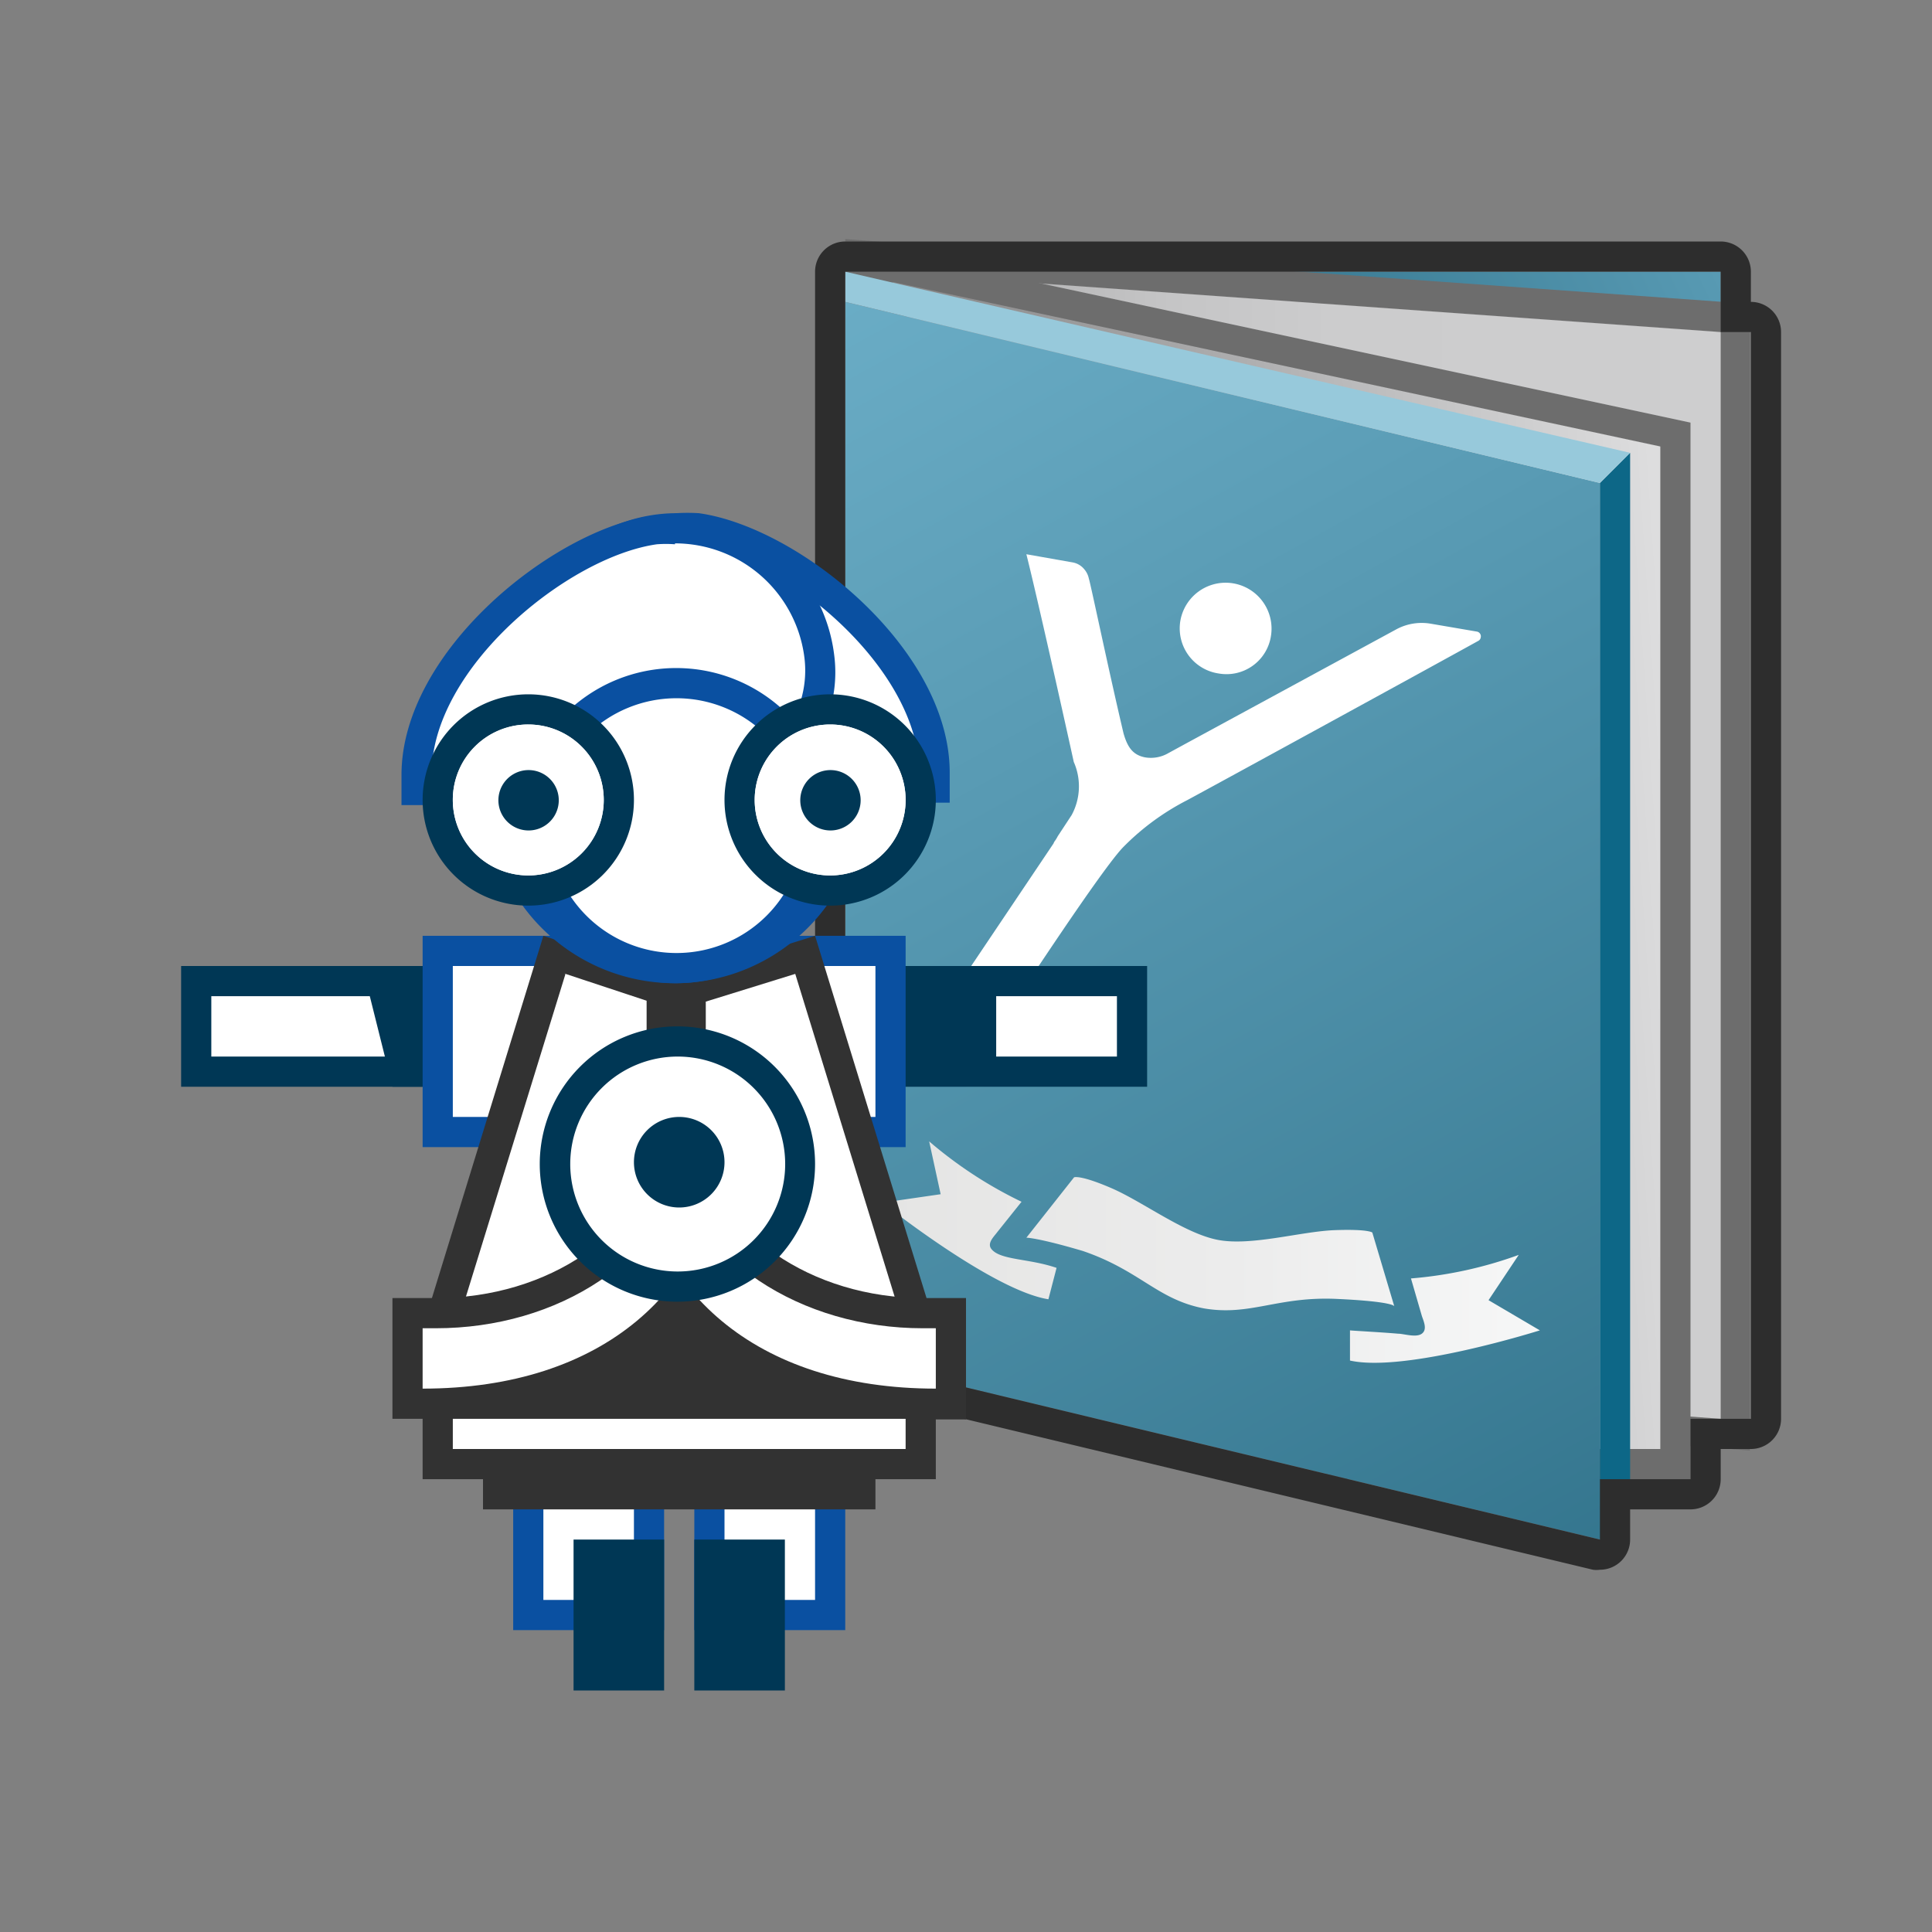 <svg id="Layer_7_copy" data-name="Layer 7 copy" xmlns="http://www.w3.org/2000/svg" xmlns:xlink="http://www.w3.org/1999/xlink" viewBox="0 0 64 64"><rect x="0" y="0" width="64" height="64" fill="#808080" stroke="none"/><defs><style>.cls-1{isolation:isolate;}.cls-2{fill:url(#linear-gradient);}.cls-3{fill:url(#linear-gradient-2);}.cls-4{fill:url(#linear-gradient-3);}.cls-5{fill:#6d6d6d;}.cls-6{fill:url(#linear-gradient-4);}.cls-7{fill:url(#linear-gradient-5);}.cls-8{fill:#0d6787;}.cls-9{fill:#97c9db;}.cls-10{fill:#2d2d2d;}.cls-11{fill:#fff;}.cls-12{fill:url(#linear-gradient-6);}.cls-13{fill:#0a50a1;}.cls-14{fill:#003755;}.cls-15{fill:#323232;}</style><linearGradient id="linear-gradient" x1="85.9" y1="9.5" x2="37.6" y2="32.18" gradientUnits="userSpaceOnUse"><stop offset="0" stop-color="#92d5ee"/><stop offset="0.48" stop-color="#599bb4"/><stop offset="1" stop-color="#185971"/></linearGradient><linearGradient id="linear-gradient-2" x1="21.9" y1="26.77" x2="57.76" y2="27.93" gradientUnits="userSpaceOnUse"><stop offset="0.01" stop-color="#575757"/><stop offset="0.32" stop-color="#828282"/><stop offset="1" stop-color="#ececed"/></linearGradient><linearGradient id="linear-gradient-3" x1="58.59" y1="28" x2="25.03" y2="28" gradientUnits="userSpaceOnUse"><stop offset="0" stop-color="#cececf"/><stop offset="0.43" stop-color="#cccccd"/><stop offset="0.59" stop-color="#c5c5c6"/><stop offset="0.7" stop-color="#bababb"/><stop offset="0.79" stop-color="#a9a9aa"/><stop offset="0.87" stop-color="#939394"/><stop offset="0.94" stop-color="#797979"/><stop offset="1" stop-color="#5a5a5a"/><stop offset="1" stop-color="#575757"/></linearGradient><linearGradient id="linear-gradient-4" x1="55.55" y1="27.67" x2="27.39" y2="29.6" gradientUnits="userSpaceOnUse"><stop offset="0" stop-color="#ddddde"/><stop offset="0.96" stop-color="#7d7d7e"/><stop offset="1" stop-color="#79797a"/></linearGradient><linearGradient id="linear-gradient-5" x1="10.51" y1="-23.7" x2="64.65" y2="74.15" xlink:href="#linear-gradient"/><linearGradient id="linear-gradient-6" x1="29.23" y1="41.45" x2="50.98" y2="41.45" gradientUnits="userSpaceOnUse"><stop offset="0" stop-color="#e5e5e4"/><stop offset="0.53" stop-color="#ececec"/><stop offset="1" stop-color="#f6f7f7"/></linearGradient></defs><title>36239_A33AAe__R21XArtboard 1</title><g id="passport_copy_9" data-name="passport copy 9"><g class="cls-1"><polygon class="cls-2" points="32.11 44.66 36 9 57 9 57 47 32.11 44.66"/><polygon class="cls-3" points="33 45 28.45 10.11 56 10 56 45 33 45"/><polygon class="cls-4" points="29.51 45.47 28.48 8.46 57.5 10.54 57.5 47.54 29.51 45.47"/><path class="cls-5" d="M29,9l28,2V47L30,45,29,9M28,7.92,28,9l1,36,0,.9.9.07,27,2,1.07.08v-38L57.07,10l-28-2L28,7.92Z"/><polygon class="cls-6" points="44.34 48.51 28.79 8.67 55.51 14.4 55.51 48.51 44.34 48.51"/><path class="cls-5" d="M29.57,9.34,55,14.79V48H44.67L29.57,9.34M28,8,44,49H56V14L28,8Z"/></g><polygon class="cls-7" points="28 45 28 10 53 16 53 51 28 45"/><polygon class="cls-8" points="53 51 53 16 54 15 54 49 53 51"/><polygon class="cls-9" points="54 15 53 16 28 10 28 9 54 15"/><path class="cls-10" d="M57,9v2h1V47H56v2H53v2L28,45V9H57m0-1H28a1,1,0,0,0-1,1V45a1,1,0,0,0,.77,1l25,6A.85.85,0,0,0,53,52a1,1,0,0,0,1-1V50h2a1,1,0,0,0,1-1V48h1a1,1,0,0,0,1-1V11a1,1,0,0,0-1-1V9a1,1,0,0,0-1-1Z"/><path id="people" class="cls-11" d="M39.1,20.57a1.5,1.5,0,1,1,3,.51,1.49,1.49,0,0,1-1.73,1.23A1.51,1.51,0,0,1,39.1,20.57Zm.22,5.94c.93-.5,8.17-4.46,9.65-5.28h0a.15.15,0,0,0,.08-.11.16.16,0,0,0-.14-.2h0l-1.52-.26h0a1.77,1.77,0,0,0-1.14.19l-7,3.8-.55.3h0a1.15,1.15,0,0,1-.76.14c-.44-.08-.6-.38-.72-.79h0c-.49-2.07-1.1-5-1.15-5.13a.68.68,0,0,0-.15-.31.64.64,0,0,0-.39-.23L34,18.36v0c.45,1.8,1.52,6.65,1.57,6.88A2,2,0,0,1,35.5,27l-.46.7a1.19,1.19,0,0,1-.09.15.31.31,0,0,0-.05.09L31.5,33a.86.86,0,0,0-.13.32.64.64,0,0,0,.14.52.76.76,0,0,0,.43.21l.54.08a.59.59,0,0,0,.52-.1.62.62,0,0,0,.23-.26c.54-.8,3.32-5.06,4-5.73A8.23,8.23,0,0,1,39.32,26.51Z"/><path class="cls-12" d="M45.46,40.83l.73,2.45c0-.06-.37-.18-1.87-.25-2-.1-2.9.58-4.45.31h0c-1.54-.3-2.1-1.25-4-1.9C34.38,41,34,41,34,41l1.58-2s.2-.09,1.24.36,2.4,1.49,3.51,1.71,2.77-.28,3.89-.32S45.46,40.83,45.46,40.83Zm-12.63.53c-.13-.19.1-.4.21-.55l.8-1a14.06,14.06,0,0,1-3.06-2l.38,1.75-1.93.28s3.65,2.91,5.5,3.2L35,42C34.07,41.68,33.11,41.75,32.83,41.36Zm11.89,2.71,0,1c1.83.41,6.29-1,6.29-1l-1.7-1,1-1.5a13.64,13.64,0,0,1-3.57.78l.36,1.24c.06.18.19.45,0,.59s-.6,0-.79,0C45.74,44.13,44.77,44.08,44.72,44.07Z"/></g><g id="ROBOT_2_OK_copy_3" data-name="ROBOT 2  OK copy 3"><g id="pattes"><rect class="cls-11" x="17.5" y="46.5" width="4" height="7"/><path class="cls-13" d="M21,47v6H18V47h3m1-1H17v8h5V46Z"/><rect class="cls-11" x="23.5" y="46.5" width="4" height="7"/><path class="cls-13" d="M27,47v6H24V47h3m1-1H23v8h5V46Z"/><rect class="cls-14" x="19" y="51" width="3" height="5"/><rect class="cls-14" x="23" y="51" width="3" height="5"/></g><g id="ok_" data-name="ok ***"><path class="cls-15" d="M29,35c-2.47,0-4.93,1.59-6.62,3.32C20.7,36.59,18.47,35,16,35V50H29Z"/><path id="haut" class="cls-14" d="M22.38,31.1l1.25-.45,1.78,5-3,.86-3-.86,1.79-5Z"/><rect class="cls-11" x="14.5" y="46.5" width="16" height="2"/><path class="cls-15" d="M30,47v1H15V47H30m1-1H14v3H31V46Z"/></g><rect class="cls-11" x="6.5" y="32.5" width="7" height="3"/><path class="cls-14" d="M13,33v2H7V33h6m1-1H6v4h8V32Z"/><polygon class="cls-14" points="12 32 16 32 16 36 13 36 12 32"/><rect class="cls-11" x="14.5" y="31.5" width="7" height="6"/><path class="cls-13" d="M21,32v5H15V32h6m1-1H14v7h8V31Z"/><rect class="cls-11" x="32.5" y="32.51" width="5" height="2.99"/><path class="cls-14" d="M37,33v2H33V33h4m1-1H32v4h6V32Z"/><polygon class="cls-14" points="33 32 29 32 29 36 32 36 33 32"/><rect class="cls-11" x="22.5" y="31.5" width="7" height="6"/><path class="cls-13" d="M29,32v5H23V32h6m1-1H22v7h8V31Z"/><path class="cls-11" d="M22.88,43.5V32.81l3.79-1.18L30.32,43.5Zm-8.2,0,3.65-11.87,3.55,1.17V43.5Z"/><path class="cls-15" d="M26.34,32.25,29.65,43H23.38V33.18l3-.93m-7.68,0,2.72.9V43h-6l3.31-10.73M27,31l-4.62,1.44V44H31L27,31Zm-9,0L14,44h8.38V32.44L18,31Z"/><g id="_Groupe_news" data-name="&lt;Groupe&gt;   news"><path class="cls-11" d="M31,46.5c-6,0-10-3.24-10.5-8.46l-.05-.55,1.22,0H22l.43,0,.1.42c.78,3.32,4.1,5.63,8.07,5.63H31l.52,0v3Z"/><path class="cls-15" d="M22,38c.9,3.79,4.61,6,8.56,6H31v2c-6,0-9.58-3.31-10-8h1m.77-1.07-.85.07H21L19.9,37l.1,1.11c.5,5.5,4.71,8.91,11,8.91h1V43l-1,0h-.4c-3.74,0-6.86-2.16-7.59-5.24l-.2-.84Z"/><path class="cls-11" d="M13.5,46.5v-3l.52,0h.42c4,0,7.29-2.31,8.07-5.63l.1-.42.43,0h1l.5,0,0,.49C24,43.26,20,46.5,14,46.5Z"/><path class="cls-15" d="M23.84,38H24c-.42,4.69-4,8-10,8V44h.44c4,0,7.66-2.22,8.56-6h.84m-1.6-1-.21.81C21.3,40.85,18.18,43,14.44,43H14l-1,0v4h1c6.29,0,10.5-3.41,11-8.91l.09-1-1-.09h-1l-.84,0Z"/></g><g id="pectoral"><path class="cls-11" d="M22.44,42.61a4.06,4.06,0,1,1,4.06-4A4.06,4.06,0,0,1,22.44,42.61Z"/><path class="cls-14" d="M22.44,35a3.56,3.56,0,1,1-3.55,3.56A3.56,3.56,0,0,1,22.44,35m0-1A4.56,4.56,0,1,0,27,38.56,4.56,4.56,0,0,0,22.44,34Z"/><path class="cls-14" d="M21,38.5A1.5,1.5,0,1,0,22.5,37,1.5,1.5,0,0,0,21,38.5Z"/></g><g id="TETE"><path class="cls-11" d="M21.07,26.13a3.94,3.94,0,0,1-2.68-1.54,3.9,3.9,0,0,1-.76-2.93A4.84,4.84,0,0,1,22.4,17.5a5.19,5.19,0,0,1,.68.05C26.19,18,31,21.78,31,25.64v.5Z"/><path class="cls-13" d="M22.4,18A4.17,4.17,0,0,1,23,18c2.95.42,7.45,4.11,7.45,7.6H21.07a3.46,3.46,0,0,1-2.95-3.9A4.33,4.33,0,0,1,22.4,18m0-1a5.35,5.35,0,0,0-5.27,4.59,4.46,4.46,0,0,0,3.8,5H31.46v-1c0-4.1-5-8.13-8.31-8.59A6.3,6.3,0,0,0,22.4,17Z"/><path class="cls-11" d="M22.36,32.06a5.72,5.72,0,1,1,5.71-5.71A5.71,5.71,0,0,1,22.36,32.06Z"/><path class="cls-13" d="M22.36,21.13a5.22,5.22,0,1,1-5.22,5.22,5.22,5.22,0,0,1,5.22-5.22m0-1a6.22,6.22,0,1,0,6.21,6.22,6.23,6.23,0,0,0-6.21-6.22Z"/><path class="cls-11" d="M13.8,25.64c0-3.86,4.77-7.66,7.89-8.09a5.16,5.16,0,0,1,.67-.05,4.85,4.85,0,0,1,4.78,4.16,3.9,3.9,0,0,1-.76,2.93,4,4,0,0,1-2.62,1.54h-10Z"/><path class="cls-13" d="M22.36,18a4.32,4.32,0,0,1,4.28,3.73,3.45,3.45,0,0,1-2.95,3.9H14.3c0-3.49,4.5-7.18,7.46-7.6a4,4,0,0,1,.6,0m0-1h0a6.27,6.27,0,0,0-.74.05c-3.29.46-8.32,4.49-8.32,8.59v1H23.83a4.44,4.44,0,0,0,3.8-5A5.34,5.34,0,0,0,22.36,17Z"/><path class="cls-11" d="M22.41,32.06a4.72,4.72,0,1,1,4.71-4.71A4.72,4.72,0,0,1,22.41,32.06Z"/><path class="cls-13" d="M22.41,23.13a4.22,4.22,0,1,1-4.22,4.22,4.22,4.22,0,0,1,4.22-4.22m0-1a5.22,5.22,0,1,0,5.21,5.22,5.22,5.22,0,0,0-5.21-5.22Z"/></g><g id="y_g_copy_3" data-name="y g *** copy 3"><path class="cls-11" d="M17.5,29.5a3,3,0,1,1,3-3A3,3,0,0,1,17.5,29.5Z"/><path class="cls-14" d="M17.5,24a2.5,2.5,0,1,1-2.5,2.5A2.5,2.5,0,0,1,17.5,24m0-1a3.5,3.5,0,1,0,3.5,3.5A3.5,3.5,0,0,0,17.5,23Z"/><path class="cls-11" d="M15,26.51A2.5,2.5,0,1,0,17.5,24,2.49,2.49,0,0,0,15,26.51Z"/><path class="cls-14" d="M16.51,26.51a1,1,0,0,0,2,0,1,1,0,1,0-2,0Z"/></g><g id="Y_D_copy_3" data-name="Y D ** copy 3"><circle class="cls-11" cx="27.5" cy="26.5" r="3"/><path class="cls-14" d="M27.5,24A2.5,2.5,0,1,1,25,26.5,2.5,2.5,0,0,1,27.5,24m0-1A3.5,3.5,0,1,0,31,26.5,3.5,3.5,0,0,0,27.5,23Z"/><path class="cls-11" d="M25,26.5A2.5,2.5,0,1,0,27.5,24,2.5,2.5,0,0,0,25,26.5Z"/><path class="cls-14" d="M26.51,26.51a1,1,0,1,0,1-1A1,1,0,0,0,26.51,26.51Z"/></g></g></svg>
